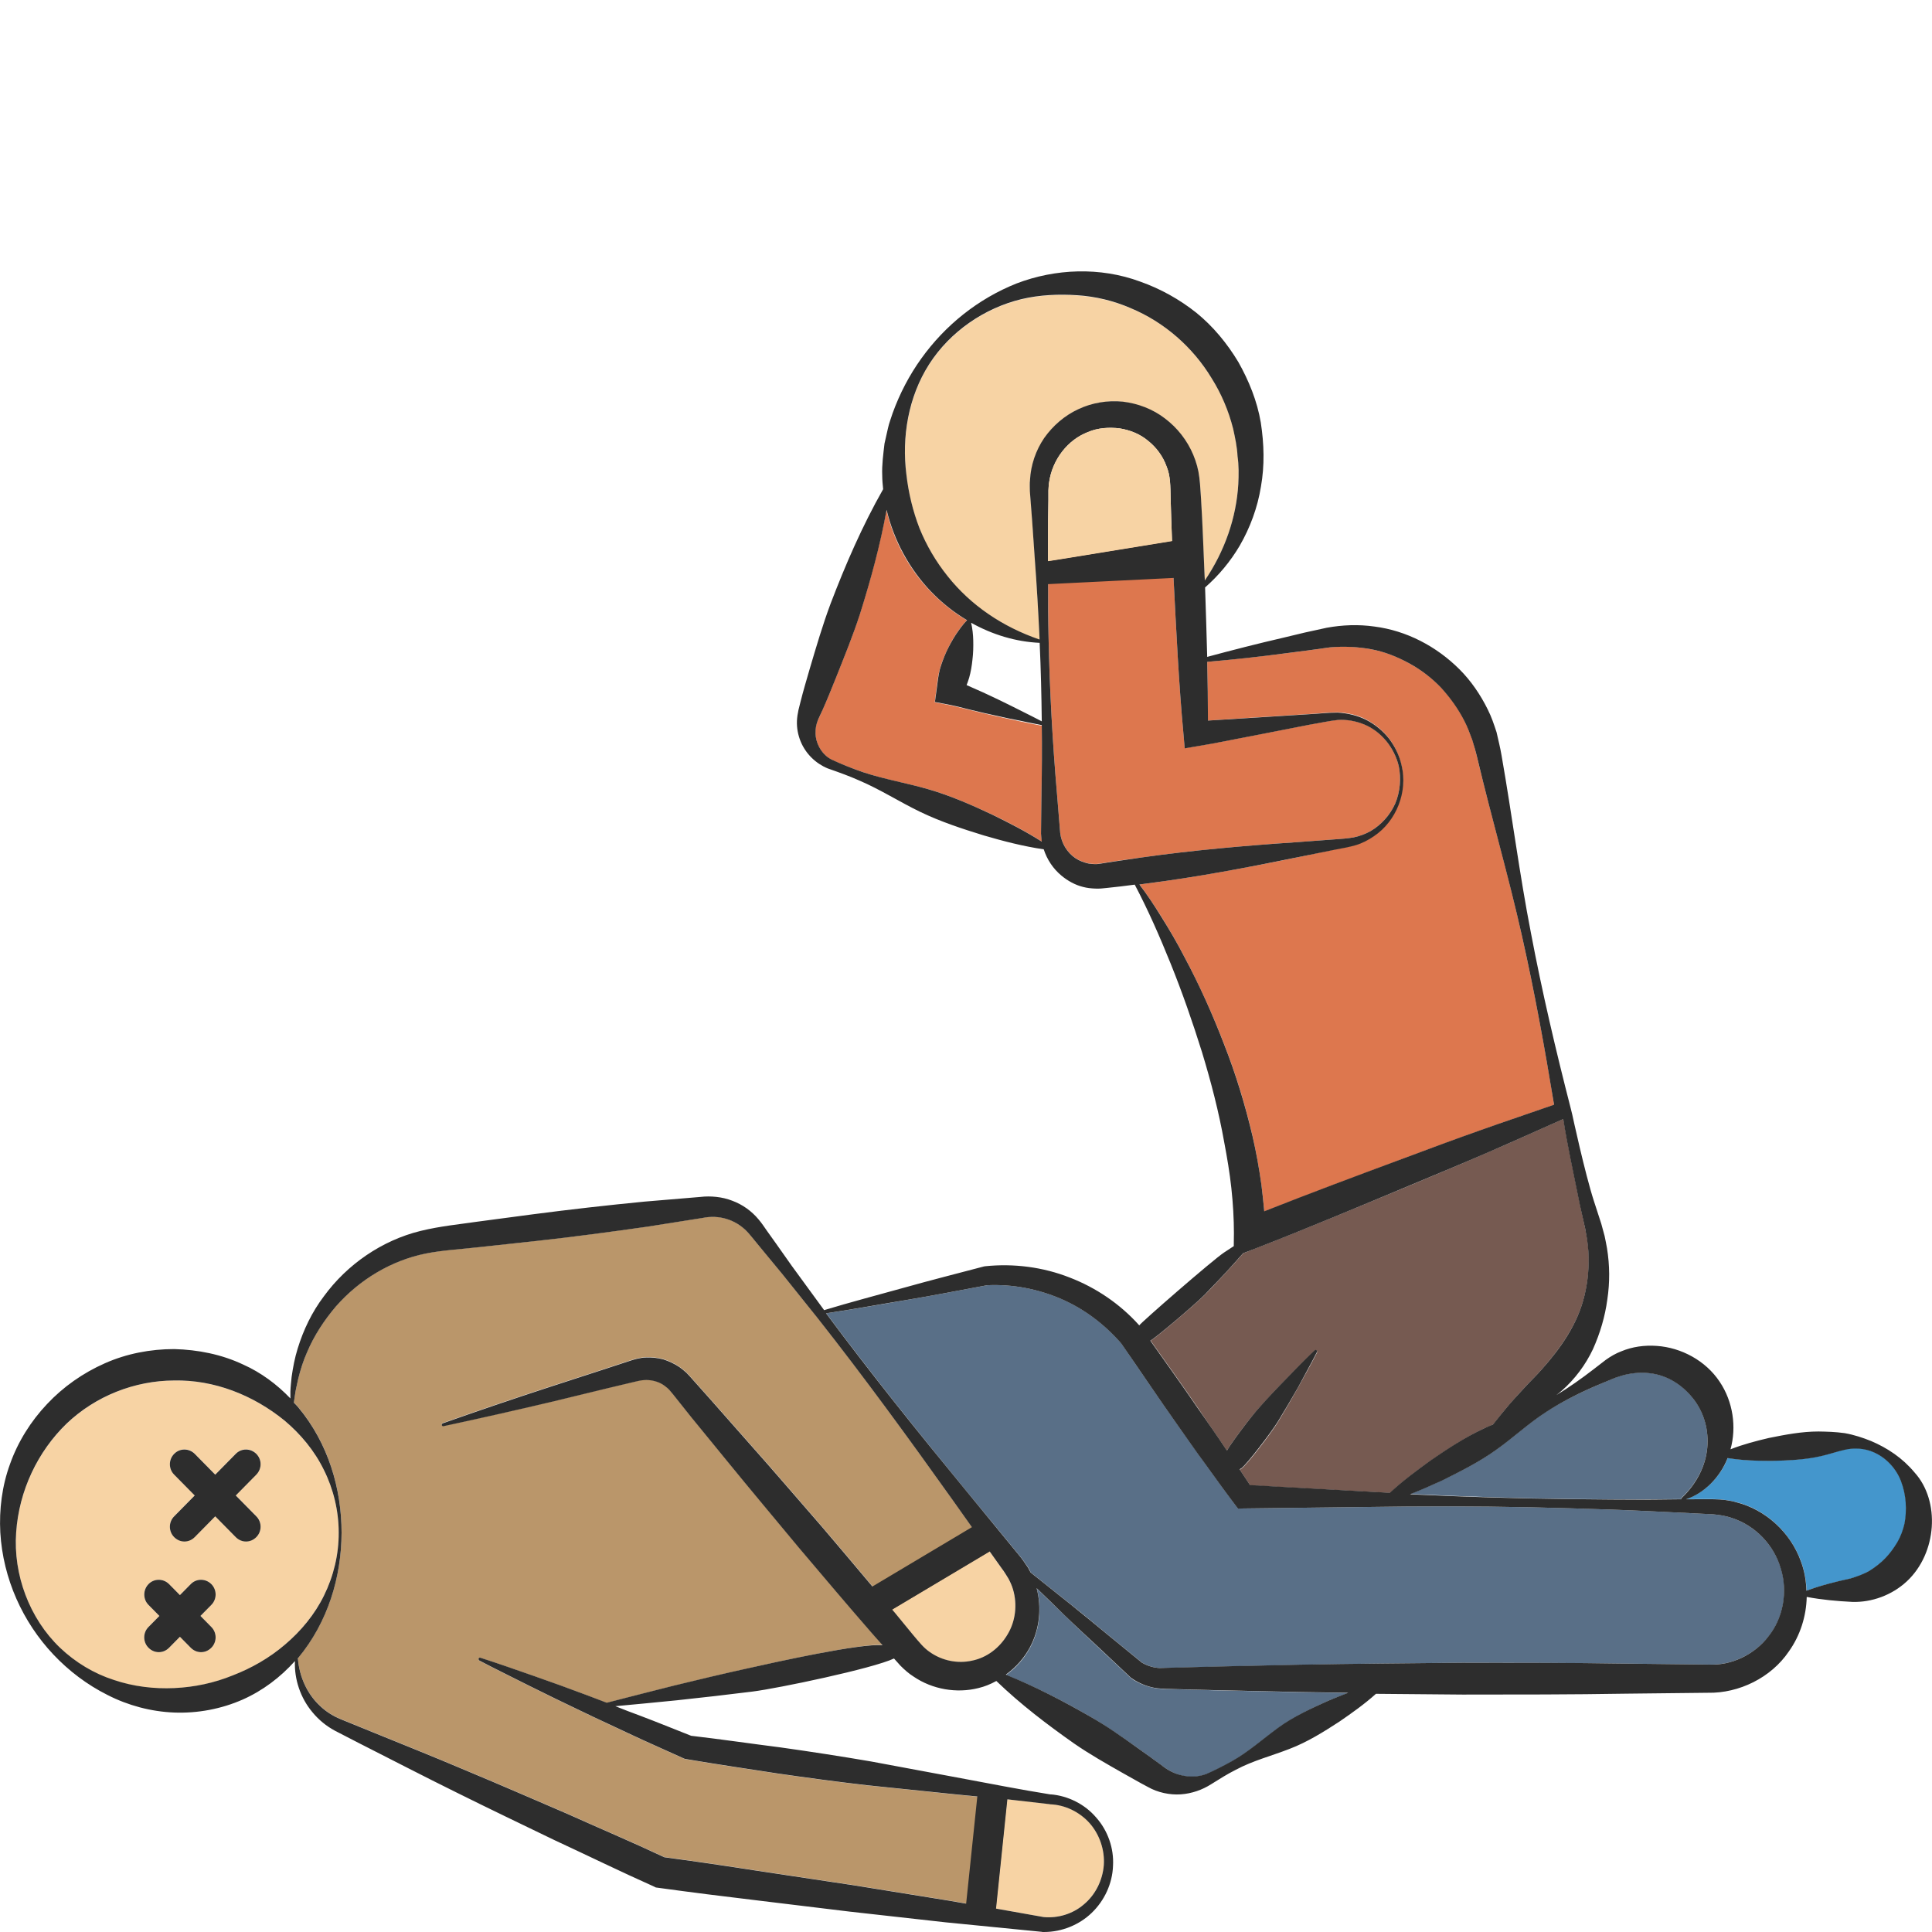 <?xml version="1.0" encoding="utf-8"?>
<!-- Generator: Adobe Illustrator 24.1.2, SVG Export Plug-In . SVG Version: 6.00 Build 0)  -->
<svg version="1.1" id="Layer_1" xmlns="http://www.w3.org/2000/svg" xmlns:xlink="http://www.w3.org/1999/xlink" x="0px" y="0px"
	 viewBox="0 0 128 128" style="enable-background:new 0 0 128 128;" xml:space="preserve">
<style type="text/css">
	.st0{fill:#DD774E;}
	.st1{fill:#765A51;}
	.st2{fill:#596F87;}
	.st3{fill:#F7D3A4;}
	.st4{fill:#4496CC;}
	.st5{fill:#BA966A;}
	.st6{fill:#2D2D2D;}
</style>
<g>
	<g>
		<path class="st0" d="M92.44,53.23c-0.34,0.77-0.93,1.42-1.63,1.83c-0.36,0.2-0.74,0.34-1.13,0.42c-0.39,0.07-0.82,0.1-1.25,0.13
			l-2.56,0.19c-3.43,0.23-6.84,0.53-10.24,1.01c-0.84,0.12-1.69,0.23-2.54,0.37c-0.24,0.04-0.34,0.06-0.51,0.06
			c-0.16,0-0.31-0.01-0.47-0.04c-0.3-0.07-0.61-0.18-0.87-0.36c-0.54-0.37-0.92-0.98-1-1.67l-0.21-2.57
			c-0.3-3.46-0.49-6.92-0.56-10.37c-0.03-1.18-0.02-2.36-0.03-3.54h0c0-0.51-0.01-1.01-0.01-1.52l0.59-0.09l7.56-1.23l0.07-0.01
			c-0.03-0.91-0.07-1.83-0.09-2.74c0.04,1.73,0.13,3.45,0.19,5.18v0.01c0.18,3.46,0.34,6.92,0.66,10.36l0.08,0.92l0.83-0.14
			c1.25-0.2,2.49-0.47,3.73-0.7l3.73-0.73c0.61-0.1,1.27-0.25,1.85-0.31c0.59-0.04,1.2,0.07,1.76,0.3c1.13,0.47,1.99,1.54,2.28,2.75
			C92.84,51.58,92.76,52.46,92.44,53.23z"/>
		<path class="st0" d="M83.57,78.49c0.08,0.59,0.14,1.17,0.19,1.77c3.01-1.18,6.05-2.31,9.08-3.45c1.74-0.65,3.49-1.3,5.24-1.92
			c1.62-0.58,3.25-1.13,4.88-1.69c-0.61-3.77-1.3-7.52-2.14-11.25c-0.86-3.88-1.98-7.7-2.91-11.57c-0.11-0.5-0.24-0.93-0.36-1.36
			c-0.17-0.42-0.31-0.85-0.52-1.25c-0.4-0.8-0.93-1.54-1.54-2.2c-0.62-0.65-1.35-1.2-2.14-1.63c-0.79-0.44-1.64-0.77-2.53-0.93
			c-0.89-0.16-1.8-0.21-2.71-0.12c-0.97,0.14-1.95,0.27-2.92,0.39c-1.73,0.22-3.46,0.41-5.21,0.57c0.03,1.3,0.04,2.59,0.04,3.89
			c0.96-0.07,1.92-0.12,2.88-0.19l3.79-0.24c0.64-0.03,1.23-0.12,1.92-0.12c0.67,0.03,1.33,0.18,1.91,0.48
			c0.58,0.31,1.1,0.73,1.5,1.25c0.4,0.52,0.68,1.13,0.82,1.76c0.42,1.73-0.33,3.68-1.83,4.7c-0.37,0.25-0.78,0.46-1.22,0.6
			c-0.45,0.13-0.87,0.19-1.29,0.28L86,56.79c-3.36,0.69-6.74,1.32-10.13,1.76c-0.12,0.02-0.25,0.03-0.37,0.05
			c0.49,0.67,0.96,1.36,1.4,2.06c0.56,0.9,1.09,1.81,1.58,2.75c0.99,1.87,1.87,3.81,2.63,5.79c0.78,1.98,1.4,4.03,1.89,6.12
			C83.23,76.36,83.42,77.42,83.57,78.49z"/>
		<path class="st1" d="M81.21,96c0.03,0.04,0.06,0.08,0.08,0.12c0.12-0.31,1.55-2.21,2.14-2.86c0.59-0.65,1.18-1.29,1.8-1.92
			c0.63-0.62,1.23-1.26,1.87-1.86c0.04-0.04,0.1-0.03,0.14,0.01c0.03,0.03,0.03,0.08,0.02,0.11c-0.4,0.79-0.84,1.56-1.26,2.33
			c-0.43,0.77-0.88,1.53-1.33,2.28c-0.46,0.75-2.05,2.83-2.42,3.09c-0.04,0.03-0.08,0.05-0.11,0.07c0.23,0.35,0.46,0.69,0.69,1.04
			l9.26,0.5c0.86-0.8,1.78-1.49,2.71-2.15c1.13-0.78,2.28-1.53,3.52-2.12c0.2-0.09,0.4-0.17,0.6-0.26c0.36-0.47,0.73-0.92,1.11-1.36
			c0.34-0.41,0.71-0.79,1.06-1.18c0.35-0.38,0.76-0.77,1.06-1.12c1.25-1.41,2.39-3.01,2.84-4.93c0.23-0.95,0.31-1.94,0.25-2.93
			c-0.02-0.25-0.05-0.49-0.08-0.74l-0.14-0.74l-0.34-1.55l-0.63-3.11c-0.17-0.86-0.34-1.72-0.47-2.59
			c-1.65,0.73-3.28,1.48-4.94,2.19c-1.71,0.75-3.43,1.46-5.14,2.18c-3.44,1.43-6.87,2.87-10.34,4.22l-0.79,0.31
			c-0.21,0.24-0.42,0.47-0.63,0.71c-0.62,0.68-1.25,1.36-1.89,2.01c-0.64,0.66-3.41,3-3.62,3.07c1.11,1.56,2.07,2.9,3.15,4.48
			C79.98,94.21,80.61,95.09,81.21,96z"/>
		<path class="st2" d="M99.12,96.05c-1.12,0.8-2.34,1.42-3.58,2.02c-0.69,0.32-1.4,0.63-2.11,0.91c3.55,0.17,7.1,0.29,10.65,0.33
			c1.81,0.02,3.61,0.04,5.42,0.02l1.89-0.01c-0.01-0.04,0-0.08,0.03-0.1c1.01-0.96,1.58-2.13,1.69-3.3
			c0.11-1.17-0.21-2.31-0.86-3.17c-0.64-0.87-1.58-1.54-2.69-1.74c-0.55-0.1-1.12-0.09-1.69,0.02c-0.29,0.05-0.56,0.14-0.85,0.24
			l-0.95,0.4c-1.27,0.53-2.51,1.14-3.66,1.88C101.27,94.29,100.24,95.25,99.12,96.05z"/>
		<path class="st0" d="M69.02,48.08c-0.48-0.09-0.96-0.18-1.44-0.29c-0.55-0.12-1.11-0.23-1.66-0.36c-0.55-0.12-1.1-0.25-1.65-0.39
			c-0.55-0.13-1.09-0.28-1.65-0.38l-0.69-0.13l0.12-0.95c0.05-0.41,0.1-0.82,0.21-1.22c0.1-0.4,0.26-0.78,0.43-1.16
			c0.17-0.38,0.37-0.75,0.6-1.11c0.22-0.34,0.46-0.67,0.77-0.99c-0.88-0.52-1.69-1.17-2.41-1.92c-1.42-1.47-2.45-3.36-2.92-5.38
			c-0.44,2.36-1.06,4.65-1.77,6.91c-0.47,1.44-1.04,2.83-1.6,4.24c-0.28,0.7-0.56,1.4-0.87,2.09l-0.23,0.52
			c-0.06,0.13-0.12,0.26-0.16,0.39c-0.08,0.28-0.1,0.58-0.05,0.88c0.08,0.6,0.47,1.21,1.06,1.51c0.64,0.3,1.37,0.58,2.07,0.82
			c1.42,0.48,2.92,0.73,4.37,1.14c1.44,0.42,2.81,1.03,4.17,1.66c1.13,0.54,2.24,1.12,3.31,1.8c-0.03-0.17-0.05-0.34-0.05-0.5
			L69,52.65C69.03,51.12,69.04,49.6,69.02,48.08z"/>
		<path class="st3" d="M71.44,27.12c0.91-0.43,1.94-0.6,2.94-0.5c1,0.12,1.99,0.49,2.8,1.12c0.82,0.61,1.47,1.45,1.87,2.41
			c0.2,0.48,0.34,0.98,0.41,1.5c0.07,0.56,0.07,0.92,0.1,1.37c0.11,1.73,0.16,3.46,0.25,5.19c0,0.08,0.01,0.16,0.01,0.25
			c1.32-1.94,2.09-4.15,2.22-6.38c0.03-0.62,0.04-1.24-0.04-1.85c-0.03-0.62-0.17-1.22-0.29-1.81c-0.3-1.18-0.77-2.31-1.42-3.33
			c-1.24-2.07-3.14-3.74-5.38-4.67c-1.12-0.47-2.31-0.76-3.54-0.84c-1.22-0.09-2.47-0.03-3.7,0.26c-2.44,0.59-4.72,2.14-6.11,4.31
			c-1.39,2.19-1.82,4.85-1.51,7.3c0.13,1.23,0.43,2.43,0.87,3.57c0.45,1.14,1.08,2.21,1.86,3.18c1.53,1.91,3.64,3.35,6.09,4.19
			c0-0.04,0-0.07,0-0.11c-0.07-1.73-0.18-3.46-0.3-5.19l-0.18-2.59l-0.1-1.3l-0.05-0.65c0-0.24-0.03-0.49,0-0.73
			c0.06-0.98,0.38-1.95,0.95-2.77C69.75,28.21,70.53,27.54,71.44,27.12z"/>
		<path class="st2" d="M114.74,100.57c-0.38-0.14-0.79-0.2-1.2-0.24c-0.43-0.03-0.9-0.05-1.34-0.07l-2.71-0.13
			c-1.81-0.09-3.61-0.15-5.42-0.2c-3.61-0.11-7.23-0.15-10.84-0.12l-10.85,0.13l-0.36,0l-0.25-0.33c-0.66-0.87-1.28-1.76-1.92-2.63
			c-0.64-0.88-1.26-1.77-1.89-2.66c-1.25-1.76-2.45-3.55-3.67-5.32c-1.09-1.25-2.44-2.28-3.97-2.94c-1.53-0.66-3.22-0.99-4.91-0.91
			c-1.79,0.33-3.57,0.68-5.36,0.98c-1.77,0.3-3.53,0.62-5.31,0.88c2.96,3.98,6.06,7.84,9.2,11.67l2.38,2.89l1.19,1.45
			c0.19,0.22,0.41,0.53,0.61,0.83c0.06,0.11,0.12,0.22,0.17,0.33c0.91,0.72,1.81,1.45,2.72,2.17c0.8,0.63,1.58,1.29,2.36,1.93
			l2.3,1.88c0.32,0.18,0.66,0.3,1.02,0.34c0.19,0.02,0.33,0.02,0.57,0.01l0.68-0.02l2.71-0.07l5.42-0.12
			c3.61-0.08,7.23-0.1,10.84-0.14c3.61,0,7.23,0.01,10.84,0.06l5.42,0.06c0.81,0.03,1.54-0.12,2.24-0.46
			c0.69-0.32,1.31-0.81,1.78-1.43c0.97-1.22,1.27-2.96,0.8-4.48C117.54,102.38,116.3,101.07,114.74,100.57z"/>
		<path class="st2" d="M80.64,111.99l-2.71-0.07l-0.68-0.02c-0.2,0-0.53-0.02-0.78-0.07c-0.53-0.1-1.04-0.31-1.49-0.61l-0.05-0.04
			l-0.02-0.02l-2.22-2.09c-0.74-0.7-1.49-1.39-2.21-2.1c-0.6-0.58-1.19-1.15-1.79-1.73c0.34,1.29,0.2,2.72-0.44,3.91
			c-0.38,0.72-0.94,1.35-1.6,1.82c1.96,0.78,3.81,1.74,5.61,2.78c1.09,0.63,2.12,1.36,3.15,2.09c0.51,0.37,1.03,0.73,1.54,1.11
			c0.41,0.32,0.84,0.56,1.36,0.69c0.52,0.12,1.09,0.1,1.63-0.1c0.56-0.24,1.14-0.53,1.68-0.84c1.1-0.61,2.06-1.49,3.09-2.23
			c1.03-0.75,2.17-1.28,3.32-1.8c0.43-0.18,0.86-0.35,1.3-0.51c-1.09-0.02-2.17-0.03-3.26-0.05L80.64,111.99z"/>
		<path class="st4" d="M123.75,96.06c-0.5-0.15-1.03-0.14-1.52-0.04c-0.45,0.11-1.03,0.31-1.57,0.43c-1.09,0.25-2.19,0.3-3.3,0.33
			c-0.96,0-1.92-0.03-2.89-0.19c-0.51,1.3-1.55,2.32-2.75,2.73l0.49,0c0.46,0,0.89-0.01,1.37,0c0.49,0.02,0.99,0.07,1.46,0.2
			c1.93,0.48,3.59,2,4.29,3.94c0.22,0.62,0.34,1.27,0.36,1.93c0.96-0.35,1.93-0.59,2.91-0.8c0.46-0.13,0.89-0.29,1.28-0.52
			c0.38-0.24,0.73-0.51,1.04-0.82c0.3-0.32,0.56-0.67,0.8-1.05c0.22-0.39,0.37-0.81,0.48-1.26c0.16-0.89,0.12-1.87-0.24-2.82
			C125.59,97.16,124.76,96.34,123.75,96.06z"/>
		<path class="st5" d="M66.74,119.21l-0.75,7.24l-1.98-0.34l-1.16-0.2l-6.32-1.02l-6.32-0.95c-2.06-0.32-4.12-0.63-6.19-0.9
			c-2.13-1-4.3-1.92-6.46-2.89c-2.21-0.95-4.41-1.91-6.64-2.84c-2.21-0.94-4.45-1.83-6.68-2.74l-1.67-0.68
			c-0.51-0.21-0.99-0.51-1.39-0.9c-0.83-0.78-1.34-1.9-1.44-3.08c0-0.02-0.01-0.02-0.02-0.04c0.01-0.01,0.02-0.02,0.03-0.03
			c1.98-2.38,2.87-5.38,2.88-8.3c0-2.91-0.88-5.93-2.87-8.31c-0.09-0.11-0.19-0.21-0.29-0.31l0.03-0.22l0.07-0.47
			c0.05-0.3,0.13-0.6,0.19-0.9c0.15-0.6,0.33-1.18,0.58-1.74c0.47-1.12,1.14-2.13,1.91-3.04c1.57-1.79,3.68-3.05,5.96-3.51
			c1.09-0.22,2.38-0.29,3.6-0.43l3.7-0.4c2.46-0.27,4.92-0.6,7.38-0.95l3.67-0.58c1.06-0.22,2.14,0.1,2.9,0.87
			c0.18,0.18,0.38,0.44,0.58,0.68l0.6,0.73l1.19,1.44l2.34,2.92c3.09,3.92,6.03,7.96,8.93,12.03l1.29,1.82l0.88,1.23l0.3,0.41
			l-6.46,3.85c-0.43-0.53-0.86-1.05-1.31-1.57c-1.1-1.32-2.22-2.63-3.33-3.94c-1.64-1.88-3.26-3.78-4.92-5.64l-2.47-2.8l-1.25-1.4
			l-0.16-0.18l-0.2-0.21c-0.15-0.13-0.3-0.26-0.46-0.37c-0.33-0.22-0.69-0.39-1.07-0.51c-0.38-0.1-0.78-0.14-1.17-0.12
			c-0.37,0.01-0.81,0.14-1.07,0.23l-1.77,0.58l-3.54,1.15c-2.36,0.77-4.71,1.57-7.06,2.4c-0.04,0.02-0.07,0.06-0.06,0.11
			c0.01,0.06,0.06,0.09,0.11,0.08c2.43-0.52,4.86-1.07,7.27-1.64l3.62-0.88l1.81-0.43c0.34-0.08,0.5-0.11,0.75-0.11
			c0.23,0,0.46,0.04,0.67,0.11c0.22,0.07,0.42,0.18,0.59,0.32c0.09,0.06,0.17,0.14,0.25,0.22l0.11,0.13l0.15,0.18l1.17,1.47
			l2.37,2.9c1.57,1.93,3.18,3.84,4.77,5.76c1.61,1.9,3.22,3.81,4.86,5.69l0.7,0.79c-1.45-0.11-7.23,1.17-8.88,1.55
			c-1.64,0.36-3.28,0.75-4.92,1.15c-1.49,0.38-2.98,0.75-4.47,1.14c-0.43-0.16-0.86-0.33-1.29-0.49c-1.17-0.44-2.35-0.87-3.53-1.28
			c-1.18-0.41-2.36-0.83-3.55-1.21c-0.04-0.02-0.09,0-0.12,0.04c-0.02,0.05,0,0.11,0.04,0.14c1.11,0.59,2.24,1.13,3.36,1.7
			c1.12,0.56,2.24,1.1,3.37,1.64c1.13,0.55,2.27,1.06,3.4,1.6c1.13,0.53,2.28,1.03,3.42,1.55l0.07,0.03l0.12,0.02
			c1.99,0.34,3.99,0.63,5.98,0.94c2,0.29,4,0.56,6.01,0.79l6.02,0.62c0.42,0.04,0.84,0.08,1.25,0.12
			C65.42,119.08,66.08,119.14,66.74,119.21z"/>
		<path class="st3" d="M22.44,101.54c0-1.44-0.35-2.88-0.98-4.15c-0.63-1.28-1.55-2.37-2.59-3.26c-2.12-1.73-4.7-2.71-7.33-2.67
			c-2.61,0.01-5.21,1.03-7.13,2.87c-1.91,1.85-3.15,4.43-3.34,7.21c-0.2,2.77,0.87,5.69,2.91,7.64c1.02,0.97,2.24,1.71,3.55,2.14
			c1.31,0.44,2.67,0.59,4,0.53c1.34-0.06,2.65-0.34,3.88-0.83c1.24-0.49,2.42-1.16,3.46-2.05c1.04-0.88,1.96-1.98,2.59-3.26
			C22.1,104.42,22.45,102.98,22.44,101.54z M14,107.79c0.38,0.38,0.38,1,0,1.38c-0.19,0.19-0.43,0.29-0.68,0.29s-0.49-0.1-0.68-0.29
			l-0.72-0.73l-0.72,0.73c-0.19,0.19-0.43,0.29-0.68,0.29c-0.25,0-0.49-0.1-0.68-0.29c-0.38-0.38-0.38-1,0-1.38l0.72-0.73
			l-0.72-0.73c-0.38-0.38-0.38-1,0-1.38s0.99-0.38,1.36,0l0.72,0.73l0.72-0.73c0.38-0.38,0.99-0.38,1.36,0s0.38,1,0,1.38l-0.72,0.73
			L14,107.79z M16.98,100.45c0.38,0.38,0.38,1,0,1.38c-0.19,0.19-0.43,0.29-0.68,0.29c-0.25,0-0.49-0.1-0.68-0.29l-1.36-1.38
			l-1.36,1.38c-0.19,0.19-0.43,0.29-0.68,0.29s-0.49-0.1-0.68-0.29c-0.38-0.38-0.38-1,0-1.38l1.36-1.38l-1.36-1.38
			c-0.38-0.38-0.38-1,0-1.38c0.38-0.38,0.99-0.38,1.36,0l1.36,1.38l1.36-1.38c0.38-0.38,0.99-0.38,1.36,0c0.38,0.38,0.38,1,0,1.38
			l-1.36,1.38L16.98,100.45z"/>
		<path class="st3" d="M66.75,108.3c-0.52,0.87-1.36,1.53-2.34,1.73c-0.97,0.22-2.01,0-2.81-0.57c-0.41-0.28-0.68-0.63-1.12-1.15
			l-1.19-1.45l-0.18-0.21l6.46-3.85l0.79,1.11c0.2,0.26,0.32,0.48,0.46,0.7c0.12,0.23,0.23,0.47,0.3,0.72
			C67.41,106.31,67.28,107.43,66.75,108.3z"/>
		<path class="st3" d="M73.13,123.57c-0.08,1.01-0.56,1.97-1.32,2.6c-0.74,0.64-1.73,0.93-2.67,0.84l-3.15-0.56l0.75-7.24
			c0.93,0.1,1.86,0.2,2.79,0.31h0.02l0.01,0.01c0.99,0.03,1.96,0.5,2.63,1.25C72.85,121.54,73.2,122.57,73.13,123.57z"/>
		<path class="st6" d="M14,104.95c-0.38-0.38-0.99-0.38-1.36,0l-0.72,0.73l-0.72-0.73c-0.38-0.38-0.99-0.38-1.36,0s-0.38,1,0,1.38
			l0.72,0.73l-0.72,0.73c-0.38,0.38-0.38,1,0,1.38c0.19,0.19,0.43,0.29,0.68,0.29c0.25,0,0.49-0.1,0.68-0.29l0.72-0.73l0.72,0.73
			c0.19,0.19,0.43,0.29,0.68,0.29s0.49-0.1,0.68-0.29c0.38-0.38,0.38-1,0-1.38l-0.72-0.73l0.72-0.73
			C14.38,105.95,14.38,105.33,14,104.95z"/>
		<path class="st6" d="M16.98,96.32c-0.38-0.38-0.99-0.38-1.36,0l-1.36,1.38l-1.36-1.38c-0.38-0.38-0.99-0.38-1.36,0
			c-0.38,0.38-0.38,1,0,1.38l1.36,1.38l-1.36,1.38c-0.38,0.38-0.38,1,0,1.38c0.19,0.19,0.43,0.29,0.68,0.29s0.49-0.1,0.68-0.29
			l1.36-1.38l1.36,1.38c0.19,0.19,0.43,0.29,0.68,0.29c0.25,0,0.49-0.1,0.68-0.29c0.38-0.38,0.38-1,0-1.38l-1.36-1.38l1.36-1.38
			C17.36,97.31,17.36,96.7,16.98,96.32z"/>
	</g>
	<path class="st6" d="M126.84,97.55c-0.8-0.96-1.8-1.62-2.88-2.08c-0.55-0.22-1.12-0.41-1.74-0.52c-0.65-0.09-1.17-0.1-1.74-0.11
		c-1.11,0-2.2,0.21-3.29,0.43c-0.85,0.2-1.7,0.42-2.54,0.75c0.41-1.47,0.17-3.16-0.72-4.48c-0.93-1.4-2.55-2.26-4.16-2.37
		c-0.81-0.06-1.62,0.05-2.36,0.36c-0.37,0.14-0.71,0.34-1.03,0.57l-0.83,0.64c-0.79,0.61-1.6,1.18-2.44,1.69
		c0.12-0.09,0.24-0.19,0.37-0.3c0.86-0.76,1.57-1.71,2.06-2.75c0.47-1.05,0.8-2.16,0.95-3.29c0.17-1.13,0.16-2.26-0.02-3.38
		c-0.04-0.27-0.11-0.55-0.16-0.82l-0.22-0.81l-0.49-1.51c-0.6-1.85-1.43-5.71-1.43-5.71l-0.1-0.41c-0.99-3.85-1.9-7.72-2.64-11.63
		c-0.76-3.9-1.26-7.86-1.95-11.78c-0.08-0.48-0.21-1-0.33-1.53c-0.17-0.52-0.34-1.03-0.59-1.52c-0.48-0.97-1.1-1.88-1.86-2.64
		c-1.53-1.53-3.52-2.57-5.64-2.84c-1.05-0.15-2.12-0.11-3.16,0.08c-0.96,0.2-1.92,0.42-2.88,0.66c-1.69,0.39-3.37,0.82-5.04,1.27
		c-0.04-1.54-0.09-3.06-0.14-4.6c0.89-0.78,1.67-1.71,2.29-2.76c0.69-1.19,1.19-2.54,1.41-3.92c0.25-1.4,0.21-2.83-0.01-4.25
		c-0.24-1.42-0.79-2.77-1.49-4.01c-0.74-1.23-1.67-2.36-2.78-3.26c-1.12-0.89-2.38-1.59-3.71-2.06c-2.67-0.99-5.64-0.86-8.2,0.12
		c-2.56,1.02-4.73,2.77-6.31,4.97c-0.79,1.1-1.43,2.32-1.9,3.62c-0.1,0.33-0.24,0.66-0.31,1l-0.23,1.02
		c-0.08,0.7-0.18,1.41-0.15,2.11c0,0.3,0.03,0.61,0.06,0.91c-1.39,2.45-2.49,4.99-3.48,7.58c-0.53,1.42-0.95,2.86-1.38,4.31
		c-0.21,0.73-0.43,1.46-0.61,2.18l-0.14,0.56c-0.05,0.23-0.09,0.48-0.1,0.71c-0.02,0.48,0.07,0.94,0.24,1.36
		c0.34,0.84,1.02,1.48,1.8,1.8c0.74,0.26,1.42,0.5,2.11,0.81c1.38,0.59,2.67,1.42,4.02,2.07c1.35,0.65,2.78,1.12,4.21,1.56
		c1.3,0.38,2.61,0.72,3.97,0.92c0.22,0.68,0.62,1.28,1.17,1.74c0.41,0.34,0.9,0.62,1.43,0.75c0.26,0.07,0.53,0.1,0.8,0.11
		c0.26,0.02,0.58-0.02,0.77-0.04c0.62-0.06,1.24-0.14,1.86-0.22c0.89,1.69,1.66,3.45,2.37,5.21c0.78,1.93,1.46,3.89,2.08,5.87
		c0.6,1.97,1.12,3.97,1.48,6c0.19,1,0.36,2.01,0.47,3.02c0.11,1,0.17,2.06,0.17,2.97l-0.01,0.88c-0.21,0.14-0.43,0.28-0.64,0.42
		c-0.77,0.51-5.53,4.66-5.62,4.83c-1.27-1.42-2.87-2.5-4.61-3.17c-1.78-0.7-3.71-0.94-5.58-0.75l-0.06,0.01h-0.02
		c-1.78,0.47-3.56,0.92-5.34,1.42c-1.76,0.49-3.52,0.95-5.27,1.48l-2.14-2.93l-1.08-1.53l-0.55-0.77c-0.18-0.25-0.34-0.51-0.58-0.79
		c-0.46-0.55-1.06-0.98-1.74-1.23c-0.66-0.26-1.44-0.33-2.11-0.25l-3.7,0.31c-2.47,0.24-4.94,0.52-7.39,0.84l-3.69,0.49
		c-1.23,0.18-2.43,0.29-3.75,0.61c-2.57,0.63-4.87,2.22-6.41,4.33c-0.79,1.04-1.36,2.23-1.74,3.47c-0.19,0.61-0.31,1.24-0.4,1.88
		c-0.03,0.31-0.07,0.64-0.08,0.95v0.47c-0.89-0.93-1.95-1.72-3.14-2.25c-1.42-0.67-2.99-0.98-4.56-1.02c-1.57,0-3.15,0.3-4.59,0.94
		c-1.45,0.64-2.76,1.56-3.83,2.7c-1.08,1.14-1.93,2.5-2.45,3.96c-0.54,1.47-0.73,3.03-0.65,4.55c0.18,3.06,1.48,5.93,3.52,8.09
		c1.02,1.08,2.23,2,3.59,2.68c1.35,0.69,2.87,1.1,4.41,1.16c1.54,0.06,3.11-0.23,4.54-0.86c1.33-0.59,2.5-1.48,3.46-2.55
		c-0.05,1.19,0.36,2.44,1.16,3.39c0.41,0.5,0.92,0.92,1.5,1.23l1.61,0.83c2.15,1.09,4.29,2.2,6.46,3.27
		c2.15,1.07,4.33,2.11,6.5,3.16c2.18,1.01,4.34,2.07,6.54,3.05l0.14,0.07l0.15,0.02c2.11,0.29,4.23,0.56,6.35,0.81l6.35,0.77
		l6.36,0.71l6.37,0.63l0.04,0.01h0.11c1.16,0,2.32-0.47,3.14-1.26c0.85-0.81,1.38-1.95,1.42-3.12c0.07-1.17-0.35-2.35-1.12-3.21
		c-0.75-0.88-1.87-1.44-3.02-1.53l0.02,0.01c-1.99-0.32-3.98-0.71-5.96-1.08l-5.96-1.11c-1.99-0.34-3.99-0.65-5.99-0.93
		c-1.97-0.25-3.94-0.54-5.92-0.77c-1.12-0.44-2.24-0.9-3.38-1.33c-0.55-0.2-1.09-0.41-1.64-0.63c1.36-0.12,2.71-0.26,4.06-0.39
		c1.68-0.18,3.36-0.37,5.03-0.58c1.67-0.21,7.95-1.52,9.37-2.19c0.12,0.14,0.25,0.28,0.43,0.48c0.26,0.26,0.55,0.52,0.87,0.72
		c1.25,0.85,2.85,1.12,4.29,0.76c0.42-0.1,0.81-0.26,1.19-0.47c1.61,1.55,3.36,2.88,5.15,4.14c1.04,0.72,2.14,1.34,3.23,1.96
		c0.55,0.3,1.1,0.63,1.66,0.92c0.65,0.37,1.45,0.54,2.18,0.49s1.43-0.3,2.01-0.67c0.56-0.35,1.08-0.68,1.64-0.96
		c1.12-0.6,2.37-0.92,3.55-1.38c1.18-0.45,2.25-1.12,3.31-1.81c0.83-0.57,1.65-1.15,2.42-1.84c1.91,0.02,3.82,0.03,5.74,0.05
		c3.61,0,7.23,0,10.84-0.06l5.42-0.06c2.05,0.04,4.18-1,5.35-2.73c0.76-1.06,1.16-2.34,1.19-3.62c1.01,0.19,2.01,0.28,3.02,0.33
		c1.28,0.04,2.62-0.44,3.61-1.36C128.34,102.9,128.56,99.44,126.84,97.55z M106.08,91.67l0.94-0.39c0.29-0.1,0.57-0.19,0.85-0.24
		c0.57-0.11,1.14-0.12,1.69-0.02c1.11,0.2,2.04,0.87,2.69,1.74c0.65,0.87,0.97,2,0.86,3.17c-0.11,1.17-0.68,2.35-1.69,3.31
		c-0.03,0.02-0.04,0.06-0.03,0.09l-1.89,0.02c-1.81,0.01-3.62-0.01-5.42-0.03c-3.56-0.04-7.11-0.15-10.66-0.32
		c0.72-0.28,1.42-0.59,2.12-0.91c1.23-0.61,2.45-1.22,3.57-2.02c1.13-0.8,2.15-1.76,3.31-2.51C103.57,92.81,104.8,92.2,106.08,91.67
		z M69.02,55.76c-1.07-0.68-2.18-1.25-3.31-1.8c-1.36-0.64-2.73-1.24-4.17-1.66c-1.44-0.42-2.95-0.67-4.36-1.14
		c-0.7-0.24-1.43-0.53-2.07-0.83c-0.59-0.29-0.97-0.9-1.06-1.51c-0.04-0.3-0.02-0.61,0.06-0.88c0.04-0.14,0.09-0.26,0.15-0.39
		l0.24-0.52c0.31-0.69,0.59-1.4,0.87-2.09c0.56-1.41,1.13-2.8,1.6-4.24c0.71-2.26,1.34-4.55,1.77-6.92
		c0.48,2.02,1.51,3.91,2.92,5.39c0.72,0.75,1.53,1.4,2.41,1.92c-0.3,0.31-0.54,0.65-0.76,0.98c-0.23,0.36-0.44,0.74-0.61,1.11
		c-0.17,0.38-0.32,0.77-0.43,1.16c-0.1,0.39-0.15,0.81-0.2,1.22l-0.13,0.95l0.69,0.13c0.56,0.1,1.1,0.24,1.65,0.38
		c0.54,0.14,1.1,0.26,1.65,0.38c0.55,0.13,1.1,0.24,1.66,0.35c0.47,0.1,0.95,0.2,1.43,0.29c0.02,1.52,0.01,3.04-0.02,4.56
		l-0.03,2.63C68.98,55.43,69,55.6,69.02,55.76z M67.8,47.17c-0.51-0.25-1.02-0.52-1.53-0.76c-0.51-0.24-1.02-0.49-1.53-0.71
		c-0.24-0.11-0.47-0.21-0.7-0.31c0.06-0.16,0.12-0.32,0.17-0.49c0.11-0.39,0.18-0.81,0.22-1.22c0.05-0.41,0.06-0.83,0.05-1.26
		c-0.01-0.38-0.05-0.77-0.14-1.16c1.41,0.79,2.97,1.26,4.54,1.33c0.08,1.73,0.12,3.47,0.14,5.2C68.61,47.58,68.21,47.37,67.8,47.17z
		 M68.24,31.8c-0.03,0.24-0.01,0.49-0.01,0.73l0.05,0.65l0.1,1.3l0.18,2.59c0.13,1.73,0.23,3.46,0.31,5.19v0.11
		c-2.45-0.84-4.56-2.27-6.09-4.2c-0.77-0.96-1.4-2.03-1.86-3.17c-0.44-1.14-0.73-2.34-0.87-3.57c-0.31-2.45,0.11-5.11,1.51-7.3
		c1.39-2.17,3.67-3.72,6.11-4.31c1.22-0.29,2.47-0.34,3.7-0.26c1.22,0.08,2.42,0.37,3.53,0.85c2.24,0.93,4.14,2.6,5.38,4.66
		c0.64,1.02,1.12,2.15,1.42,3.34c0.13,0.6,0.26,1.19,0.29,1.81c0.09,0.62,0.08,1.23,0.05,1.86c-0.13,2.22-0.9,4.44-2.22,6.38
		c0-0.09,0-0.17-0.01-0.25c-0.08-1.73-0.13-3.46-0.24-5.19c-0.04-0.45-0.04-0.82-0.11-1.38c-0.06-0.52-0.2-1.02-0.4-1.5
		c-0.4-0.96-1.06-1.8-1.87-2.41c-0.81-0.63-1.8-1-2.8-1.12c-1.01-0.1-2.04,0.07-2.95,0.5c-0.91,0.42-1.69,1.1-2.26,1.91
		C68.62,29.84,68.29,30.82,68.24,31.8z M69.43,37.04l0.01-2.6l0.02-1.3v-0.65c0.02-0.18,0.01-0.37,0.05-0.56
		c0.22-1.5,1.24-2.8,2.58-3.31c0.66-0.28,1.39-0.32,2.08-0.24c0.69,0.11,1.36,0.37,1.9,0.83c0.54,0.43,0.97,1.01,1.21,1.67
		c0.27,0.65,0.26,1.28,0.28,2.22c0.02,0.91,0.06,1.83,0.09,2.74l-0.07,0.01l-7.56,1.23l-0.59,0.09V37.04z M73.09,57.19
		c-0.24,0.04-0.34,0.06-0.51,0.06c-0.16,0-0.31-0.01-0.47-0.04c-0.3-0.07-0.61-0.18-0.87-0.36c-0.54-0.37-0.92-0.98-1-1.67
		l-0.21-2.57c-0.3-3.46-0.49-6.92-0.56-10.37c-0.03-1.17-0.03-2.36-0.03-3.54l8.31-0.41v0.01c0.18,3.46,0.34,6.92,0.66,10.36
		l0.08,0.92l0.83-0.14c1.25-0.2,2.49-0.47,3.73-0.7l3.73-0.73c0.61-0.1,1.27-0.25,1.85-0.31c0.59-0.04,1.2,0.07,1.76,0.3
		c1.13,0.47,1.99,1.54,2.28,2.75c0.17,0.83,0.09,1.71-0.23,2.48c-0.34,0.77-0.93,1.42-1.63,1.83c-0.36,0.2-0.74,0.34-1.13,0.42
		c-0.39,0.07-0.82,0.1-1.25,0.13l-2.56,0.19c-3.43,0.23-6.84,0.53-10.24,1.01C74.79,56.94,73.94,57.05,73.09,57.19z M81.1,69.19
		c-0.76-1.98-1.63-3.92-2.63-5.79c-0.48-0.93-1.02-1.85-1.58-2.74c-0.44-0.71-0.9-1.4-1.4-2.06c0.13-0.02,0.25-0.03,0.37-0.05
		c3.4-0.43,6.77-1.07,10.14-1.76l2.52-0.51c0.42-0.08,0.84-0.15,1.29-0.28c0.44-0.13,0.84-0.34,1.22-0.6
		c1.5-1.01,2.25-2.96,1.83-4.69c-0.14-0.64-0.43-1.24-0.83-1.77c-0.4-0.51-0.92-0.94-1.5-1.24c-0.59-0.3-1.24-0.45-1.91-0.49
		c-0.69,0-1.28,0.08-1.92,0.11l-3.79,0.24c-0.96,0.06-1.93,0.12-2.88,0.18c0-1.29-0.02-2.59-0.05-3.89
		c1.74-0.15,3.48-0.34,5.21-0.57c0.97-0.12,1.95-0.25,2.92-0.39c0.91-0.08,1.82-0.04,2.71,0.12c0.89,0.16,1.74,0.5,2.53,0.93
		c0.79,0.43,1.51,0.98,2.13,1.63c0.61,0.67,1.14,1.41,1.54,2.2c0.21,0.4,0.36,0.83,0.52,1.25c0.13,0.42,0.26,0.86,0.37,1.35
		c0.92,3.87,2.04,7.69,2.91,11.58c0.84,3.72,1.52,7.47,2.14,11.24c-1.63,0.57-3.26,1.11-4.88,1.69c-1.76,0.62-3.5,1.27-5.24,1.92
		c-3.04,1.13-6.07,2.26-9.08,3.45c-0.05-0.6-0.12-1.18-0.19-1.77c-0.15-1.07-0.34-2.13-0.58-3.18C82.5,73.22,81.88,71.17,81.1,69.19
		z M79.83,85.76c0.64-0.66,1.27-1.32,1.89-2.01c0.21-0.24,0.43-0.48,0.64-0.72l0.79-0.3c3.47-1.35,6.9-2.79,10.34-4.23
		c1.72-0.72,3.44-1.43,5.14-2.17c1.66-0.72,3.3-1.46,4.94-2.19c0.13,0.88,0.3,1.73,0.47,2.6l0.63,3.1l0.35,1.55l0.13,0.74
		c0.03,0.25,0.06,0.5,0.08,0.75c0.06,0.99-0.02,1.98-0.25,2.93c-0.45,1.92-1.59,3.52-2.84,4.92c-0.3,0.35-0.71,0.74-1.06,1.12
		c-0.35,0.39-0.72,0.77-1.06,1.17c-0.38,0.44-0.75,0.9-1.11,1.36c-0.2,0.08-0.4,0.16-0.6,0.26c-1.24,0.58-2.39,1.33-3.52,2.11
		c-0.93,0.67-1.85,1.35-2.71,2.15l-9.26-0.51c-0.23-0.35-0.46-0.7-0.69-1.04c0.03-0.03,0.07-0.05,0.11-0.07
		c0.37-0.27,1.96-2.35,2.42-3.09c0.46-0.75,0.9-1.51,1.34-2.27c0.41-0.78,0.85-1.55,1.25-2.34c0.02-0.04,0.02-0.08-0.01-0.11
		c-0.04-0.04-0.1-0.05-0.14-0.01c-0.65,0.61-1.25,1.24-1.87,1.87c-0.62,0.63-1.21,1.26-1.8,1.92c-0.59,0.65-2.01,2.56-2.14,2.86
		c-0.02-0.04-0.05-0.08-0.08-0.12c-0.6-0.91-1.23-1.8-1.85-2.69c-1.08-1.58-2.04-2.91-3.15-4.48
		C76.42,88.76,79.19,86.42,79.83,85.76z M18.88,108.96c-1.04,0.89-2.22,1.56-3.46,2.04c-1.23,0.5-2.54,0.78-3.88,0.84
		c-1.34,0.06-2.7-0.1-4-0.54c-1.31-0.42-2.54-1.16-3.56-2.13c-2.04-1.95-3.11-4.86-2.91-7.64c0.19-2.78,1.43-5.36,3.34-7.21
		c1.93-1.84,4.52-2.85,7.13-2.86c2.62-0.05,5.21,0.94,7.33,2.67c1.04,0.88,1.96,1.97,2.59,3.26c0.63,1.26,0.98,2.71,0.98,4.14
		c0.01,1.45-0.34,2.89-0.97,4.17C20.85,106.97,19.93,108.07,18.88,108.96z M69.53,119.53h0.02l0.01,0.01
		c0.99,0.03,1.96,0.5,2.63,1.25c0.66,0.75,1.01,1.78,0.94,2.78c-0.08,1.01-0.56,1.97-1.32,2.6c-0.74,0.64-1.73,0.93-2.67,0.84
		l-3.15-0.56l0.75-7.24C67.67,119.32,68.6,119.42,69.53,119.53z M49.59,110.52c-1.64,0.36-3.28,0.75-4.92,1.15
		c-1.49,0.38-2.98,0.75-4.47,1.14c-0.43-0.16-0.86-0.33-1.29-0.49c-1.17-0.44-2.35-0.87-3.53-1.28c-1.18-0.41-2.36-0.83-3.55-1.21
		c-0.04-0.02-0.09,0-0.12,0.04c-0.02,0.05,0,0.11,0.04,0.14c1.11,0.59,2.24,1.13,3.36,1.7c1.12,0.56,2.24,1.1,3.37,1.64
		c1.13,0.55,2.27,1.06,3.4,1.6c1.13,0.53,2.28,1.03,3.42,1.55l0.07,0.03l0.12,0.02c1.99,0.34,3.99,0.63,5.98,0.94
		c2,0.29,4,0.56,6.01,0.79l6.02,0.62c0.42,0.04,0.84,0.08,1.25,0.12l-0.74,7.1l-1.16-0.2l-6.32-1.02l-6.32-0.95
		c-2.06-0.32-4.12-0.63-6.19-0.9c-2.13-1-4.3-1.92-6.46-2.89c-2.21-0.95-4.41-1.91-6.64-2.84c-2.21-0.94-4.45-1.83-6.68-2.74
		l-1.67-0.68c-0.51-0.21-0.99-0.51-1.39-0.9c-0.83-0.78-1.34-1.9-1.44-3.08c0-0.02-0.01-0.02-0.02-0.04
		c0.01-0.01,0.02-0.02,0.03-0.03c1.98-2.38,2.87-5.38,2.88-8.3c0-2.91-0.88-5.93-2.87-8.31c-0.09-0.11-0.19-0.21-0.29-0.31
		l0.03-0.22l0.07-0.47c0.05-0.3,0.13-0.6,0.19-0.9c0.15-0.6,0.33-1.18,0.58-1.74c0.47-1.12,1.14-2.13,1.91-3.04
		c1.57-1.79,3.68-3.05,5.96-3.51c1.09-0.22,2.38-0.29,3.6-0.43l3.7-0.4c2.46-0.27,4.92-0.6,7.38-0.95l3.67-0.58
		c1.06-0.22,2.14,0.1,2.9,0.87c0.18,0.18,0.38,0.44,0.58,0.68l0.6,0.73l1.19,1.44l2.34,2.92c3.09,3.92,6.03,7.96,8.93,12.03
		l1.29,1.82l-6.59,3.93c-1.1-1.32-2.22-2.63-3.33-3.94c-1.64-1.88-3.26-3.78-4.92-5.64l-2.47-2.8l-1.25-1.4l-0.16-0.18l-0.2-0.21
		c-0.15-0.13-0.3-0.26-0.46-0.37c-0.33-0.22-0.69-0.39-1.07-0.51c-0.38-0.1-0.78-0.14-1.17-0.12c-0.37,0.01-0.81,0.14-1.07,0.23
		l-1.77,0.58l-3.54,1.15c-2.36,0.77-4.71,1.57-7.06,2.4c-0.04,0.02-0.07,0.06-0.06,0.11c0.01,0.06,0.06,0.09,0.11,0.08
		c2.43-0.52,4.86-1.07,7.27-1.64l3.62-0.88l1.81-0.43c0.34-0.08,0.5-0.11,0.75-0.11c0.23,0,0.46,0.04,0.67,0.11
		c0.22,0.07,0.42,0.18,0.59,0.32c0.09,0.06,0.17,0.14,0.25,0.22l0.11,0.13l0.15,0.18l1.17,1.47l2.37,2.9
		c1.57,1.93,3.18,3.84,4.77,5.76c1.61,1.9,3.22,3.81,4.86,5.69l0.7,0.79C57.02,108.86,51.24,110.15,49.59,110.52z M64.41,110.02
		c-0.97,0.22-2.01,0-2.81-0.57c-0.41-0.28-0.68-0.63-1.12-1.15l-1.19-1.45l-0.18-0.21l6.46-3.85l0.79,1.11
		c0.2,0.26,0.32,0.48,0.46,0.7c0.12,0.23,0.23,0.47,0.3,0.72c0.29,0.99,0.16,2.1-0.37,2.97C66.23,109.17,65.39,109.82,64.41,110.02z
		 M88.02,112.67c-1.15,0.52-2.3,1.04-3.33,1.79c-1.03,0.75-1.99,1.62-3.09,2.23c-0.54,0.3-1.12,0.6-1.68,0.84
		c-0.53,0.2-1.11,0.21-1.63,0.09c-0.52-0.12-0.95-0.36-1.36-0.69c-0.51-0.37-1.02-0.74-1.53-1.1c-1.03-0.74-2.06-1.47-3.15-2.09
		c-1.81-1.04-3.65-2-5.61-2.79c0.66-0.48,1.22-1.1,1.6-1.82c0.64-1.19,0.78-2.62,0.44-3.91c0.6,0.58,1.2,1.15,1.79,1.74
		c0.73,0.71,1.48,1.4,2.22,2.09l2.22,2.09l0.02,0.02l0.06,0.04c0.44,0.3,0.95,0.52,1.48,0.62c0.25,0.05,0.58,0.06,0.78,0.07
		l0.68,0.02l2.71,0.07l5.42,0.12c1.08,0.02,2.17,0.03,3.26,0.05C88.88,112.32,88.44,112.49,88.02,112.67z M117.18,108.39
		c-0.47,0.63-1.09,1.11-1.78,1.44c-0.7,0.33-1.43,0.49-2.24,0.45l-5.42-0.06c-3.61-0.06-7.23-0.06-10.84-0.06
		c-3.61,0.04-7.23,0.06-10.84,0.13l-5.42,0.12l-2.71,0.07l-0.68,0.02c-0.25,0.01-0.38,0.02-0.57,0c-0.36-0.04-0.71-0.16-1.02-0.34
		l-2.3-1.88c-0.79-0.65-1.56-1.29-2.36-1.93c-0.91-0.72-1.81-1.45-2.72-2.17c-0.06-0.1-0.11-0.21-0.17-0.32
		c-0.2-0.3-0.42-0.62-0.61-0.84l-1.19-1.45l-2.37-2.89c-3.15-3.83-6.25-7.69-9.21-11.67c1.78-0.26,3.54-0.59,5.31-0.88
		c1.8-0.3,3.58-0.65,5.36-0.98c1.69-0.08,3.38,0.25,4.91,0.91c1.53,0.66,2.88,1.69,3.97,2.94c1.23,1.77,2.43,3.57,3.67,5.32
		c0.63,0.89,1.25,1.79,1.89,2.66c0.64,0.88,1.27,1.77,1.93,2.64l0.25,0.33l0.36-0.01l10.84-0.13c3.62-0.03,7.23,0.01,10.84,0.12
		c1.81,0.05,3.61,0.11,5.42,0.2l2.71,0.13c0.44,0.03,0.91,0.04,1.34,0.07c0.41,0.04,0.82,0.1,1.21,0.24c1.56,0.5,2.8,1.81,3.24,3.35
		C118.45,105.43,118.15,107.17,117.18,108.39z M126.18,100.93c-0.1,0.44-0.26,0.87-0.48,1.25c-0.23,0.38-0.49,0.74-0.79,1.05
		c-0.31,0.32-0.66,0.59-1.04,0.83c-0.39,0.23-0.82,0.38-1.28,0.52c-0.97,0.21-1.94,0.45-2.91,0.81c-0.02-0.66-0.13-1.31-0.36-1.93
		c-0.69-1.94-2.36-3.45-4.28-3.93c-0.48-0.14-0.98-0.19-1.47-0.2c-0.47-0.01-0.91,0-1.36,0h-0.5c1.2-0.4,2.24-1.44,2.75-2.73
		c0.98,0.16,1.94,0.19,2.9,0.19c1.11-0.03,2.22-0.07,3.3-0.32c0.53-0.12,1.11-0.32,1.57-0.42c0.49-0.11,1.02-0.11,1.52,0.03
		c1.01,0.28,1.83,1.1,2.19,2.04C126.3,99.06,126.34,100.05,126.18,100.93z"/>
	<path class="st3" d="M77.65,35.85l-0.07,0.01l-7.56,1.23l-0.59,0.09v-0.14l0.01-2.6l0.02-1.3v-0.65c0.02-0.18,0.01-0.37,0.05-0.56
		c0.22-1.5,1.24-2.8,2.58-3.31c0.66-0.28,1.39-0.32,2.08-0.24c0.69,0.11,1.36,0.37,1.9,0.83c0.54,0.43,0.97,1.01,1.21,1.67
		c0.27,0.65,0.26,1.28,0.28,2.22C77.58,34.02,77.62,34.94,77.65,35.85z"/>
</g>
</svg>
